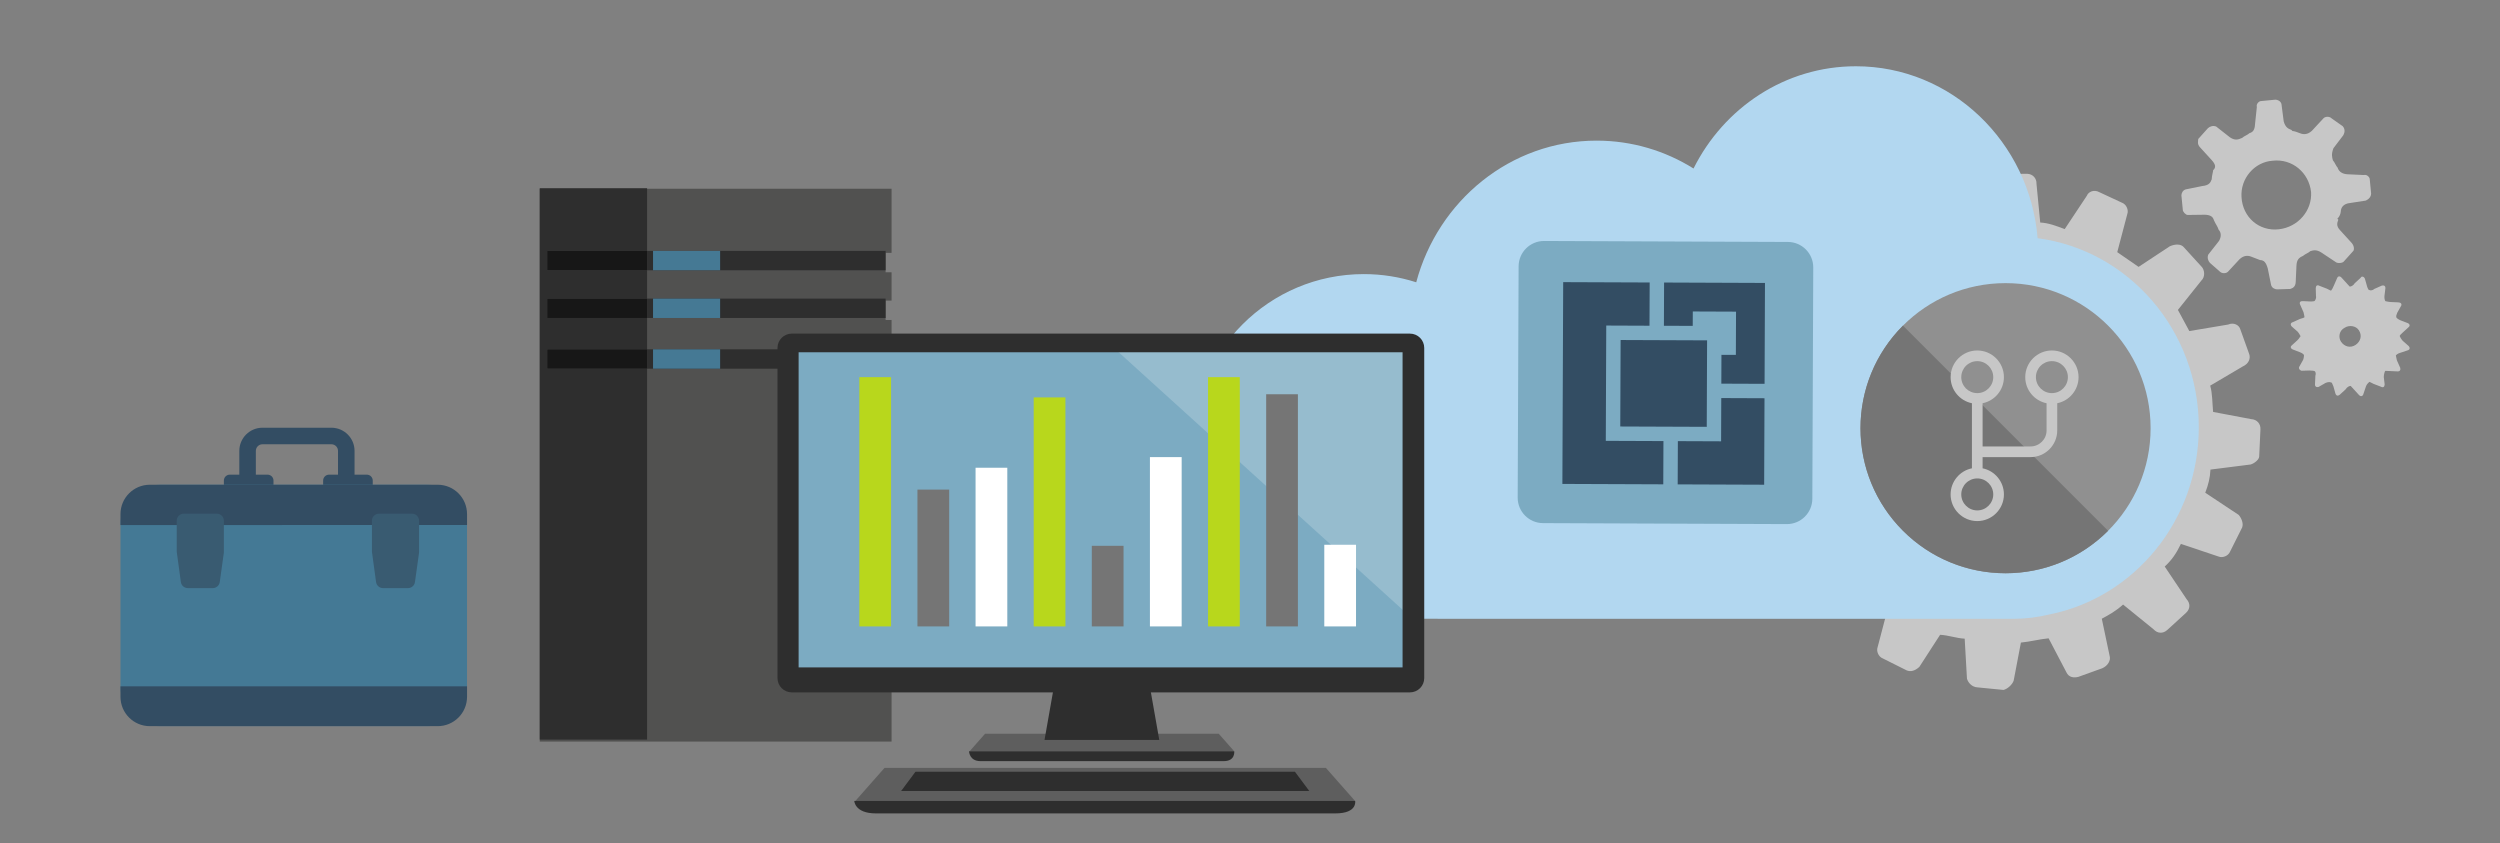 <svg xmlns="http://www.w3.org/2000/svg" xmlns:xlink="http://www.w3.org/1999/xlink" id="Layer_1" x="0" y="0" version="1.1" viewBox="0 0 415 140" xml:space="preserve" style="enable-background:new 0 0 415 140"><rect x="0" y="0" width="415" height="140" fill="#808080" stroke="none"/><style type="text/css">.st0{fill:#c7c7c7}.st1{fill:#b2d7f0}.st3{fill:#447995}.st6{fill:#fff}.st9{fill:#5e5e5e}.st10{fill:#2e2e2e}.st11{fill:#7cabc2}.st12{fill:#96bcce}.st18{fill:#395b71}.st26{fill:#757575}.st30{fill:#334d63}.st90{fill:none}.st116{fill:#515150}.st117{fill:#171717}.st118{fill:#457994}.st123{fill:#b8d71c}.st147,.st148{fill-rule:evenodd;clip-rule:evenodd;fill:#909090}.st148{fill:#757575}</style><g><path d="M377.003,47.314c0.145,0.515,0.645,0.707,0.982,0.721l2.203-0.069c0.515-0.146,0.869-0.469,0.9-1.145 l0.124-2.701c0.047-1.014,0.4-1.337,1.091-1.644c0.353-0.322,0.868-0.468,1.221-0.791c0.514-0.145,1.03-0.292,1.851,0.252 l2.462,1.636c0.5,0.192,1.014,0.045,1.19-0.116l1.606-1.788c0.176-0.161,0.207-0.838-0.276-1.368l-1.933-2.118 c-0.645-0.707-0.452-1.206-0.262-1.704l-0.161-0.176c0.354-0.323,0.548-0.823,0.563-1.159c0.031-0.676,0.4-1.338,1.59-1.451 l2.557-0.394c0.692-0.308,0.884-0.806,0.898-1.143l-0.228-2.381c0.015-0.339-0.468-0.868-0.982-0.721l-2.703-0.124 c-1.014-0.045-1.497-0.574-1.643-1.089c-0.323-0.353-0.468-0.868-0.789-1.221c-0.145-0.514-0.293-1.029,0.092-2.027l1.621-2.127 c0.369-0.661,0.224-1.175-0.099-1.529l-1.804-1.266c-0.322-0.353-0.998-0.384-1.351-0.062l-1.959,2.112 c-0.706,0.645-1.383,0.614-1.881,0.424c-0.499-0.192-0.998-0.384-1.337-0.399l-0.161-0.176c-0.498-0.191-0.997-0.383-1.289-1.412 l-0.374-2.895c-0.145-0.514-0.645-0.706-0.982-0.721l-2.383,0.231c-0.339-0.015-0.867,0.467-0.721,0.982l-0.303,2.864 c-0.045,1.012-0.399,1.335-0.914,1.481c-0.354,0.323-0.868,0.468-1.222,0.792c-0.691,0.307-1.205,0.451-2.026-0.093l-2.287-1.796 c-0.5-0.192-1.015-0.046-1.367,0.275l-1.607,1.791c-0.014,0.338-0.206,0.836,0.278,1.366l1.933,2.118 c0.645,0.706,0.791,1.221,0.26,1.705c-0.015,0.339-0.208,0.838-0.239,1.513c-0.193,0.498-0.385,0.997-1.574,1.113l-2.733,0.553 c-0.515,0.146-0.707,0.645-0.723,0.983l0.23,2.379c-0.018,0.339,0.467,0.869,0.806,0.883l2.879-0.038 c1.013,0.046,1.334,0.398,1.481,0.912c0.307,0.691,0.63,1.045,0.774,1.558c0.484,0.53,0.452,1.206,0.083,1.867l-1.797,2.289 c-0.192,0.497-0.047,1.012,0.275,1.365l1.628,1.428c0.323,0.353,0.998,0.385,1.352,0.062l1.959-2.112 c0.707-0.645,1.382-0.614,1.881-0.423c0.498,0.192,0.997,0.385,1.498,0.576c0.675,0.031,0.997,0.385,1.289,1.412L377.003,47.314 M383.638,31.873c0.198,3.057-2.13,5.827-5.363,6.19c-3.234,0.362-6.004-1.964-6.185-5.358c-0.199-3.056,2.13-5.827,5.186-6.027 C380.508,26.316,383.278,28.64,383.638,31.873" class="st0"/><path d="M394.13,47.967c-0.32,0.293-0.728,0.273-0.826,0.166c-0.107,0.098-0.293-0.32-0.381-0.631l-0.352-1.244 c-0.186-0.418-0.594-0.436-0.71-0.135l-0.962,0.878c-0.224,0.399-0.64,0.584-0.845,0.575l-0.487-0.534l-0.877-0.961 c-0.293-0.32-0.604-0.232-0.72,0.07l-0.572,1.305c-0.116,0.302-0.34,0.701-0.446,0.799c0,0-0.302-0.115-0.701-0.339l-1.207-0.464 c-0.399-0.223-0.613-0.028-0.631,0.381l0.04,1.333c0.089,0.31-0.134,0.711-0.241,0.808c0,0-0.312,0.089-0.721,0.069l-1.226-0.055 c-0.408-0.018-0.622,0.176-0.436,0.594l0.556,1.254c0.089,0.311,0.167,0.825,0.167,0.825c-0.107,0.098-0.418,0.186-0.729,0.275 l-1.254,0.557c-0.311,0.089-0.428,0.39-0.135,0.711l0.984,0.864c0.195,0.214,0.477,0.738,0.477,0.738 c-0.107,0.098-0.223,0.4-0.544,0.692l-0.961,0.878c-0.213,0.195-0.126,0.506,0.176,0.622l1.206,0.464 c0.302,0.116,0.701,0.339,0.691,0.543c0,0-0.018,0.409-0.135,0.711l-0.67,1.197c-0.116,0.303,0.079,0.516,0.38,0.632l1.332-0.042 c0.41,0.018,0.818,0.037,0.915,0.144c0.098,0.107,0.186,0.418,0.069,0.72l-0.065,1.43c-0.019,0.408,0.283,0.524,0.594,0.436 l1.156-0.664c0.418-0.186,0.827-0.168,0.925-0.061c0.107-0.098,0.196,0.214,0.38,0.631l0.352,1.244 c0.186,0.418,0.497,0.329,0.711,0.135l0.961-0.878c0.223-0.4,0.641-0.585,0.846-0.576l0.487,0.534l0.877,0.961 c0.292,0.319,0.603,0.232,0.718-0.069l0.476-1.412c0.115-0.302,0.436-0.594,0.543-0.691c0,0,0.302,0.115,0.701,0.339l1.206,0.464 c0.4,0.222,0.613,0.028,0.631-0.38l-0.147-1.235c0.018-0.409,0.144-0.914,0.251-1.012c0,0,0.409,0.017,0.817,0.036l1.226,0.055 c0.408,0.019,0.525-0.283,0.437-0.594l-0.556-1.253c-0.089-0.312-0.166-0.827-0.166-0.827c0.107-0.098,0.32-0.293,0.631-0.38 l1.353-0.451c0.31-0.089,0.426-0.39,0.134-0.711l-0.983-0.864c-0.293-0.32-0.478-0.738-0.478-0.738 c-0.098-0.107,0.223-0.4,0.437-0.595l1.068-0.975c0.214-0.195,0.126-0.506-0.176-0.622l-1.207-0.463 c-0.302-0.117-0.798-0.446-0.691-0.544c-0.098-0.107,0.018-0.408,0.135-0.71l0.67-1.198c0.115-0.302-0.079-0.516-0.487-0.534 l-1.226-0.055c-0.409-0.018-0.915-0.144-0.915-0.144c-0.097-0.106-0.185-0.417-0.166-0.826l0.163-1.323 c0.019-0.408-0.283-0.524-0.594-0.436L394.13,47.967z M391.563,54.811c0.575,0.845,0.324,1.858-0.522,2.433 c-0.846,0.576-1.858,0.326-2.433-0.52c-0.477-0.738-0.324-1.857,0.618-2.325C389.965,53.92,391.085,54.073,391.563,54.811" class="st0"/><path d="M365.405,46.599c0.716-0.653,0.539-1.8,0.104-2.277l-3.043-3.335c-0.435-0.477-1.344-0.519-2.277-0.104 l-5.183,3.419c-1.106-0.737-2.432-1.709-3.541-2.445l1.665-6.319c0.256-0.673-0.157-1.605-0.83-1.864l-3.799-1.769 c-0.892-0.498-1.823-0.083-2.083,0.589l-3.68,5.541c-1.347-0.518-2.693-1.034-4.061-1.095l-0.618-6.422 c0.043-0.911-0.61-1.626-1.522-1.668l-4.34,0.032c-0.672-0.257-1.388,0.395-1.647,1.068l-1.444,6.555 c-1.367-0.061-2.756,0.334-4.143,0.726l-3.157-5.85c-0.436-0.477-1.325-0.973-2.02-0.776l-4.187,1.637 c-0.692,0.195-1.19,1.087-0.994,1.782l1.312,6.223c-1.172,0.632-2.363,1.719-3.533,2.353l-5.063-4.11 c-0.436-0.477-1.347-0.518-2.062,0.135l-3.099,2.828c-0.715,0.652-0.757,1.563-0.322,2.041l3.632,5.416 c-0.975,1.325-2.166,2.413-2.686,3.76l-6.295-2.111c-0.912-0.042-1.606,0.155-2.103,1.045l-1.775,3.805 c-0.257,0.672-0.083,1.821,0.807,2.318l5.323,3.437c-0.517,1.347-0.582,2.714-1.101,4.061l-6.422,0.623 c-0.693,0.196-1.409,0.849-1.452,1.761l-0.188,4.101c-0.042,0.912,0.61,1.627,1.283,1.885l6.577,0.982 c0.155,1.606,0.308,3.211,0.701,4.6l-5.854,3.159c-0.694,0.198-1.193,1.089-0.778,2.022l1.419,3.945 c0.196,0.694,1.088,1.191,1.997,1.232l6.466-1.535c0.631,1.17,1.261,2.342,1.894,3.51l-4.116,5.068 c-0.26,0.673-0.302,1.583,0.134,2.06l3.043,3.335c0.436,0.477,1.563,0.756,2.04,0.32l5.422-3.638 c1.106,0.737,2.432,1.709,3.541,2.445l-1.66,6.319c-0.259,0.674,0.153,1.605,0.828,1.864l4.016,2.01 c0.673,0.258,1.367,0.06,2.083-0.593l3.441-5.323c1.367,0.06,2.715,0.579,4.082,0.64l0.379,6.638 c0.197,0.695,0.849,1.41,1.761,1.45l4.318,0.423c0.695-0.197,1.41-0.85,1.669-1.523l1.206-6.337 c1.605-0.158,2.995-0.552,4.599-0.706l2.94,5.612c0.412,0.933,1.325,0.972,2.019,0.777l3.946-1.419 c0.933-0.415,1.431-1.307,1.235-2.001l-1.312-6.223c1.171-0.633,2.341-1.266,3.532-2.353l5.065,4.112 c0.651,0.713,1.563,0.755,2.278,0.103l3.099-2.828c0.715-0.652,0.756-1.565,0.105-2.278l-3.633-5.418 c1.191-1.088,1.929-2.195,2.685-3.758l6.297,2.111c0.674,0.259,1.604-0.155,1.864-0.828l2.012-4.02 c0.259-0.674-0.154-1.606-0.589-2.083l-5.54-3.675c0.519-1.348,0.799-2.478,0.864-3.844l6.659-0.842 c0.694-0.196,1.41-0.849,1.43-1.305l0.21-4.556c0.043-0.911-0.609-1.626-1.522-1.667l-6.338-1.199 c-0.154-1.606-0.093-2.974-0.483-4.362l5.396-3.181c0.935-0.414,1.43-1.305,1.017-2.236l-1.416-3.947 c-0.196-0.694-1.087-1.191-2.017-0.778l-6.445,1.081c-0.631-1.171-1.261-2.342-1.894-3.51L365.405,46.599 M337.29,67.022 c2.608,2.857,2.42,6.959-0.44,9.569c-2.622,2.393-6.725,2.207-9.333-0.65c-2.392-2.621-2.42-6.962,0.201-9.354 C330.58,63.978,334.898,64.402,337.29,67.022" class="st0"/></g><path d="M338.248,39.541C336.911,23.551,323.916,11,308.072,11c-11.742,0-21.916,6.896-26.945,16.973	c-4.693-2.937-10.199-4.628-16.089-4.628c-14.291,0-26.32,9.959-29.944,23.515c-2.743-0.88-5.665-1.36-8.7-1.36	c-15.718,0-28.46,12.742-28.46,28.46c0,11.414,6.723,21.254,16.422,25.789c2.708,1.128,4.846,2.082,8.857,2.489	c0.238,0.026,0.476,0.048,0.715,0.068c4.099,0.361,9.73,0.418,18.209,0.418h92.062c2.043,0,4.039-0.252,5.963-0.715	C354.31,99.194,365,86.354,365,70.932C365,54.823,353.336,41.534,338.248,39.541z" class="st1"/><g><g><path d="M42.472,80.703v-5.858c0-0.606,0.493-1.098,1.098-1.098h11.442c0.606,0,1.098,0.493,1.098,1.098v5.858h2.746 v-5.858c0-2.12-1.725-3.844-3.844-3.844H43.57c-2.12,0-3.844,1.725-3.844,3.844v5.858H42.472z" class="st30"/><path d="M60.892,78.792h-6.268c-0.544,0-0.985,0.441-0.985,0.985v2.411c0,0.544,0.441,0.985,0.985,0.985h6.268 c0.544,0,0.985-0.441,0.985-0.985v-2.411C61.877,79.233,61.436,78.792,60.892,78.792z" class="st30"/><path d="M44.415,78.792h-6.268c-0.544,0-0.985,0.441-0.985,0.985v2.411c0,0.544,0.441,0.985,0.985,0.985h6.268 c0.544,0,0.985-0.441,0.985-0.985v-2.411C45.401,79.233,44.96,78.792,44.415,78.792z" class="st30"/></g><g><path d="M70.918,120.543H26.611c-3.651,0-6.611-2.96-6.611-6.611V87.077c0-3.651,2.96-6.611,6.611-6.611h44.306 c3.651,0,6.611,2.96,6.611,6.611v26.855C77.529,117.583,74.569,120.543,70.918,120.543z" class="st3"/><path d="M77.529,87.155v-1.816c0-2.692-2.182-4.874-4.874-4.874H24.874c-2.692,0-4.874,2.182-4.874,4.874v1.816 H77.529z" class="st30"/><g><path d="M35.323,97.628h-4.144c-0.584,0-1.078-0.431-1.156-1.009l-0.675-4.953 c-0.007-0.052-0.011-0.105-0.011-0.158v-5.07c0-0.645,0.523-1.167,1.167-1.167h5.492c0.645,0,1.167,0.523,1.167,1.167v5.205 c0,0.054-0.004,0.108-0.011,0.161l-0.672,4.818C36.399,97.199,35.905,97.628,35.323,97.628z" class="st18"/></g><g><path d="M67.726,97.628h-4.144c-0.584,0-1.077-0.431-1.156-1.009l-0.675-4.953 c-0.007-0.052-0.011-0.105-0.011-0.158v-5.07c0-0.645,0.523-1.167,1.167-1.167h5.492c0.645,0,1.167,0.523,1.167,1.167v5.205 c0,0.054-0.004,0.108-0.011,0.161l-0.672,4.818C68.802,97.199,68.308,97.628,67.726,97.628z" class="st18"/></g><path d="M20,113.929v1.74c0,2.692,2.182,4.874,4.874,4.874h47.781c2.692,0,4.874-2.182,4.874-4.874v-1.74H20z" class="st30"/></g></g><g><path d="M296.795,40.164l-40.467-0.162c-2.332-0.009-4.229,1.873-4.239,4.205L251.936,82.6 c-0.009,2.332,1.873,4.229,4.205,4.239L296.608,87c2.332,0.009,4.229-1.873,4.239-4.205L301,44.403 C301.009,42.072,299.127,40.174,296.795,40.164z" class="st11"/><path d="M266.562,73.181l9.57,0.038l-0.029,7.178l-16.748-0.067l0.134-33.496l14.356,0.057l-0.029,7.178l-7.178-0.029 L266.562,73.181z M268.965,70.798l14.356,0.057l0.057-14.356l-14.356-0.057L268.965,70.798z M276.238,46.9l-0.029,7.178 l4.785,0.019l0.01-2.393l7.178,0.029l-0.029,7.178l-2.393-0.01l-0.019,4.785l7.178,0.029l0.067-16.748L276.238,46.9z M285.703,73.257l-7.178-0.029l-0.029,7.178l14.356,0.057l0.057-14.356l-7.178-0.029L285.703,73.257z" class="st30"/></g><g><g><circle cx="332.92" cy="71.08" r="24.08" class="st147"/><path d="M315.891,54.055c-9.401,9.404-9.4,24.648,0.003,34.051c9.403,9.403,24.647,9.404,34.051,0.002 L315.891,54.055z" class="st148"/></g><path d="M345.04,62.604c0-2.44-1.984-4.425-4.425-4.425s-4.425,1.985-4.425,4.425c0,2.137,1.522,3.924,3.54,4.335 v4.515c0,1.464-1.191,2.655-2.655,2.655h-7.965v-7.17c2.017-0.411,3.54-2.199,3.54-4.335c0-2.44-1.985-4.425-4.425-4.425 c-2.44,0-4.425,1.985-4.425,4.425c0,2.137,1.523,3.924,3.54,4.335v7.17v3.629c-2.017,0.411-3.54,2.198-3.54,4.336 c0,2.441,1.985,4.425,4.425,4.425c2.44,0,4.425-1.984,4.425-4.425c0-2.137-1.523-3.924-3.54-4.336v-1.859h7.965 c2.441,0,4.425-1.985,4.425-4.425v-4.515C343.518,66.528,345.04,64.741,345.04,62.604z M325.57,62.604 c0-1.464,1.191-2.655,2.655-2.655s2.655,1.191,2.655,2.655c0,1.464-1.191,2.655-2.655,2.655S325.57,64.068,325.57,62.604z M330.88,82.074c0,1.464-1.191,2.655-2.655,2.655s-2.655-1.191-2.655-2.655c0-1.464,1.191-2.655,2.655-2.655 S330.88,80.61,330.88,82.074z M340.615,65.259c-1.464,0-2.655-1.191-2.655-2.655c0-1.464,1.191-2.655,2.655-2.655 s2.655,1.191,2.655,2.655C343.27,64.068,342.079,65.259,340.615,65.259z" class="st0"/></g><g><polygon points="89.598 123.103 148 123.103 148 77.875 147.01 77.875 147.01 74.656 148 74.656 148 69.705 147.01 69.705 147.01 66.486 148 66.486 148 61.535 147.01 61.535 147.01 58.317 148 58.317 148 53.118 147.01 53.118 147.01 49.899 148 49.899 148 45.196 147.01 45.196 147.01 41.977 148 41.977 148 31.332 89.598 31.332 89.598 123.103" class="st116"/><polygon points="89.598 122.771 148 122.771 148 77.543 147.01 77.543 147.01 74.324 148 74.324 148 69.373 147.01 69.373 147.01 66.154 148 66.154 148 61.203 147.01 61.203 147.01 57.985 148 57.985 148 52.786 147.01 52.786 147.01 49.567 148 49.567 148 44.864 147.01 44.864 147.01 41.645 148 41.645 148 31 89.598 31 89.598 122.771" class="st90"/><polyline points="89.598 122.771 148 122.771 148 77.543 147.01 77.543 147.01 74.324 148 74.324 148 69.373 147.01 69.373 147.01 66.154 148 66.154 148 61.203 147.01 61.203 147.01 57.985 148 57.985 148 52.786 147.01 52.786 147.01 49.567 148 49.567 148 44.864 147.01 44.864 147.01 41.645 148 41.645 148 31 89.598 31 89.598 122.771" class="st90"/><polygon points="89.598 31.249 107.416 31.249 107.416 41.645 90.836 41.645 90.836 44.864 107.416 44.864 107.416 49.567 90.836 49.567 90.836 52.786 107.416 52.786 107.416 57.985 90.836 57.985 90.836 61.203 107.416 61.203 107.416 122.771 89.598 122.771 89.598 31" class="st10"/><polygon points="89.598 31 107.416 31 107.416 41.645 90.836 41.645 90.836 44.864 107.416 44.864 107.416 49.567 90.836 49.567 90.836 52.786 107.416 52.786 107.416 57.985 90.836 57.985 90.836 61.203 107.416 61.203 107.416 122.771 89.598 122.771 89.598 31" class="st90"/><polyline points="89.598 31 107.416 31 107.416 41.645 90.836 41.645 90.836 44.864 107.416 44.864 107.416 49.567 90.836 49.567 90.836 52.786 107.416 52.786 107.416 57.985 90.836 57.985 90.836 61.203 107.416 61.203 107.416 122.771 89.598 122.771 89.598 31" class="st90"/><polygon points="107.416 41.645 147.01 41.645 147.01 44.864 107.416 44.864 107.416 41.645" class="st10"/><polygon points="107.416 41.645 147.01 41.645 147.01 44.864 107.416 44.864 107.416 41.645" class="st90"/><polyline points="107.416 41.645 147.01 41.645 147.01 44.864 107.416 44.864 107.416 41.645" class="st90"/><polygon points="90.836 41.645 107.416 41.645 107.416 44.864 90.836 44.864 90.836 41.645" class="st117"/><polygon points="90.836 41.645 107.416 41.645 107.416 44.864 90.836 44.864 90.836 41.645" class="st90"/><polyline points="90.836 41.645 107.416 41.645 107.416 44.864 90.836 44.864 90.836 41.645" class="st90"/><polygon points="107.416 49.567 147.01 49.567 147.01 52.786 107.416 52.786 107.416 49.567" class="st10"/><polygon points="107.416 49.567 147.01 49.567 147.01 52.786 107.416 52.786 107.416 49.567" class="st90"/><polyline points="107.416 49.567 147.01 49.567 147.01 52.786 107.416 52.786 107.416 49.567" class="st90"/><polygon points="90.836 49.567 107.416 49.567 107.416 52.786 90.836 52.786 90.836 49.567" class="st117"/><polygon points="90.836 49.567 107.416 49.567 107.416 52.786 90.836 52.786 90.836 49.567" class="st90"/><polyline points="90.836 49.567 107.416 49.567 107.416 52.786 90.836 52.786 90.836 49.567" class="st90"/><polygon points="107.416 57.985 147.01 57.985 147.01 61.203 107.416 61.203 107.416 57.985" class="st10"/><polygon points="107.416 57.985 147.01 57.985 147.01 61.203 107.416 61.203 107.416 57.985" class="st90"/><polyline points="107.416 57.985 147.01 57.985 147.01 61.203 107.416 61.203 107.416 57.985" class="st90"/><polygon points="90.836 57.985 107.416 57.985 107.416 61.203 90.836 61.203 90.836 57.985" class="st117"/><polygon points="90.836 57.985 107.416 57.985 107.416 61.203 90.836 61.203 90.836 57.985" class="st90"/><polyline points="90.836 57.985 107.416 57.985 107.416 61.203 90.836 61.203 90.836 57.985" class="st90"/><polygon points="108.405 44.864 119.541 44.864 119.541 41.645 108.405 41.645 108.405 44.864" class="st118"/><polygon points="108.405 44.864 119.541 44.864 119.541 41.645 108.405 41.645 108.405 44.864" class="st90"/><polygon points="108.405 52.786 119.541 52.786 119.541 49.567 108.405 49.567 108.405 52.786" class="st118"/><polygon points="108.405 52.786 119.541 52.786 119.541 49.567 108.405 49.567 108.405 52.786" class="st90"/><polygon points="108.405 61.203 119.541 61.203 119.541 57.985 108.405 57.985 108.405 61.203" class="st118"/><polygon points="108.405 61.203 119.541 61.203 119.541 57.985 108.405 57.985 108.405 61.203" class="st90"/></g><g><g><rect width="103.953" height="55.189" x="131.027" y="57.028" class="st11"/><polygon points="234.98 103.166 234.98 57.028 184.105 57.028" class="st12"/><g><polygon points="204.883 124.718 160.947 124.718 163.521 121.8 202.309 121.8" class="st9"/><path d="M203.145,126.348c-1.963,0-38.519,0-40.386,0c-1.866,0-1.899-1.641-1.899-1.641h44.022 C204.883,124.707,205.108,126.348,203.145,126.348z" class="st10"/><polygon points="192.44 122.83 173.39 122.83 174.934 114.077 190.896 114.077" class="st10"/><path d="M234.049,55.381H131.438c-1.311,0-2.374,1.063-2.374,2.374v54.806c0,1.311,1.063,2.374,2.374,2.374h102.611 c1.311,0,2.374-1.063,2.374-2.374V57.755C236.423,56.444,235.36,55.381,234.049,55.381z M232.827,110.789H132.57V58.474h100.257 V110.789z" class="st10"/><polygon points="224.956 132.975 141.973 132.975 146.835 127.464 220.094 127.464" class="st9"/><polygon points="217.339 131.301 149.59 131.301 151.969 128.108 214.96 128.108" class="st10"/><path d="M221.674,135.024c-3.708,0-72.752,0-76.278,0c-3.525,0-3.586-2.07-3.586-2.07h83.146 C224.956,132.954,225.382,135.024,221.674,135.024z" class="st10"/></g></g><g><rect width="5.268" height="41.374" x="142.649" y="62.61" class="st123"/><rect width="5.268" height="22.711" x="152.296" y="81.273" class="st26"/><rect width="5.268" height="26.339" x="161.944" y="77.645" class="st6"/><rect width="5.268" height="38.012" x="171.592" y="65.972" class="st123"/><rect width="5.268" height="13.379" x="181.24" y="90.605" class="st26"/><rect width="5.268" height="28.103" x="190.888" y="75.881" class="st6"/><rect width="5.268" height="41.374" x="200.536" y="62.61" class="st123"/><rect width="5.268" height="38.539" x="210.184" y="65.445" class="st26"/><rect width="5.268" height="13.553" x="219.832" y="90.431" class="st6"/></g></g></svg>